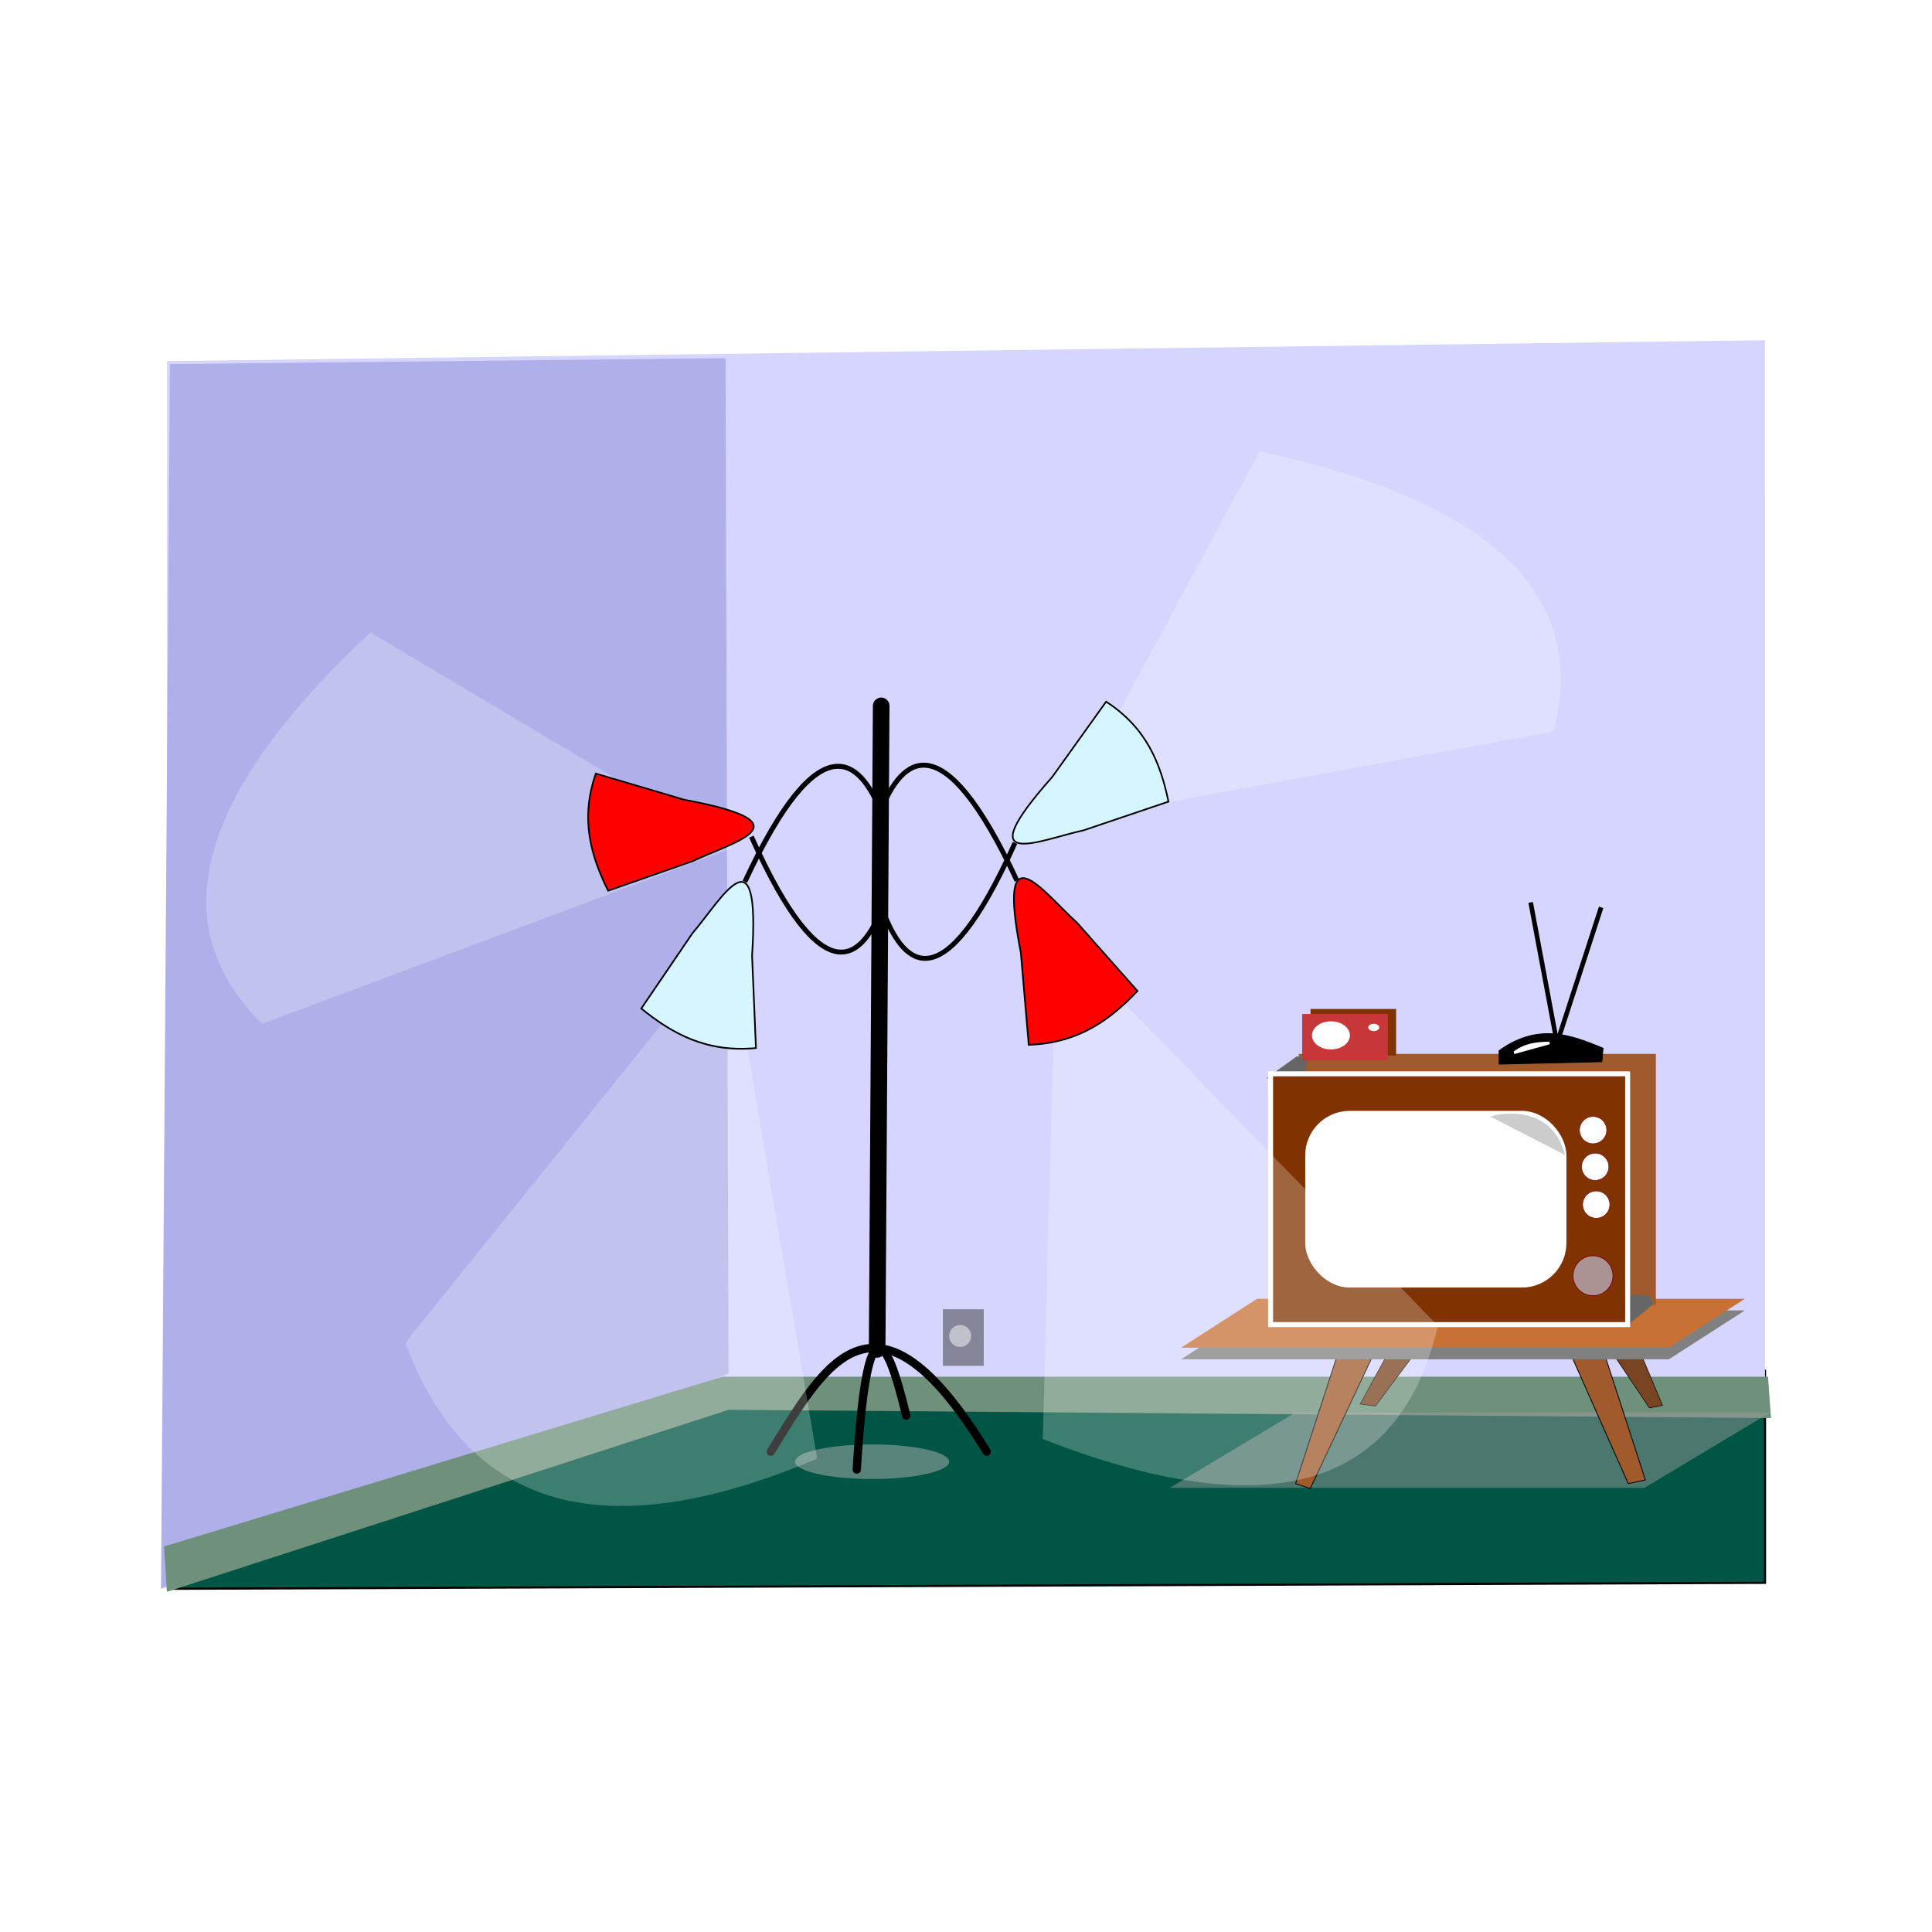 <svg:svg xmlns:dc="http://purl.org/dc/elements/1.1/" xmlns:ns1="http://sodipodi.sourceforge.net/DTD/sodipodi-0.dtd" xmlns:ns2="http://www.inkscape.org/namespaces/inkscape" xmlns:ns4="http://creativecommons.org/ns#" xmlns:rdf="http://www.w3.org/1999/02/22-rdf-syntax-ns#" xmlns:svg="http://www.w3.org/2000/svg" height="900.293" id="svg2" version="1.1" viewBox="-76.416 132.45 900.293 900.293" width="900.293" ns1:docname="tv vintage  remix.svg" ns2:version="0.48+devel r12830">
  <svg:defs id="defs4">
    <svg:filter height="1.159" id="filter4236" style="color-interpolation-filters:sRGB" width="1.178" x="-.089" y="-.08" ns2:collect="always">
      <svg:feGaussianBlur id="feGaussianBlur4238" stdDeviation="18.365" ns2:collect="always" />
    </svg:filter>
  </svg:defs>
  <ns1:namedview bordercolor="#666666" borderopacity="1.0" id="base" pagecolor="#ffffff" showgrid="false" ns2:current-layer="layer1" ns2:cx="286.08592" ns2:cy="446.08239" ns2:document-units="px" ns2:pageopacity="0.0" ns2:pageshadow="2" ns2:window-height="712" ns2:window-maximized="1" ns2:window-width="1024" ns2:window-x="-4" ns2:window-y="-4" ns2:zoom="0.7184354" />
  <svg:g id="layer1" ns2:groupmode="layer" ns2:label="Layer 1">
    <svg:g id="g3314" ns2:export-xdpi="90" ns2:export-ydpi="90">
      <svg:path d="m1.392 872.81 744.67-2.784v-98.826l-485.78-2.784z" id="path3310" style="stroke:#000000;stroke-width:1px;fill:#005544" ns1:nodetypes="ccccc" ns2:connector-curvature="0" />
      <svg:path d="m746.07 778.16-485.78-2.784-258.9 98.826v-573.47l744.67-9.743z" id="path3306" style="fill:#d5d5ff" ns1:nodetypes="cccccc" ns2:connector-curvature="0" />
      <svg:path d="m263.07 772.59-1.39-473.25-258.9 2.78-4.172 570.69z" id="path3308" style="fill:#afafe9" ns2:connector-curvature="0" />
      <svg:path d="m-0 853.1 260.29-79.12h487.17l1.392 19.273-485.78-3.85-261.68 84.8z" id="path3312" style="fill:#6f917c" ns1:nodetypes="ccccccc" ns2:connector-curvature="0" />
      <svg:g id="g3424" transform="matrix(.387 0 0 .387 822.91 546.22)" ns2:export-xdpi="90" ns2:export-ydpi="90">
        <svg:rect height="176.56" id="rect4274" style="opacity:0.496;fill:#999999" transform="matrix(1 0 -.857 .514 0 0)" width="571.54" x="289.14" y="1228.8" />
        <svg:g id="g4246" transform="translate(-121.12 -109.77)">
          <svg:path d="m-238.85 642.19 37.969 90.614-15.778 3.125-62.95-93.739h-198.54l-68.37 91.395-18.407-2.344 49.962-91.395z" id="path3361" style="stroke:#000000;stroke-width:.688px;fill:#784421" ns1:nodetypes="ccccccccc" ns2:connector-curvature="0" />
          <svg:path d="m-586.73 654.74-55.962 172.3 17.672 5.891 83.943-178.2h222.38l76.58 172.3 20.618-4.418-55.962-172.3z" id="path3359" style="stroke:#000000;stroke-width:1px;fill:#a05a2c" ns1:nodetypes="ccccccccc" ns2:connector-curvature="0" />
          <svg:rect height="108.85" id="rect3363" style="fill:#808080" transform="matrix(1 0 -.841 .541 0 0)" width="587.37" x="272.37" y="1143.2" />
          <svg:rect height="108.85" id="rect3357" style="fill:#c87137" transform="matrix(1 0 -.841 .541 0 0)" width="587.37" x="250.62" y="1117.4" />
          <svg:g id="g3343">
            <svg:rect height="301.94" id="rect3337" style="fill:#a05a2c" width="429.94" x="-638.81" y="309.61" />
            <svg:path d="m-211.54 610.66-32.399 26.508-5.891-38.29 32.399 1.473z" id="path3341" style="fill:#666666" ns2:connector-curvature="0" />
            <svg:path d="m-641.26 312.54-36.817 26.508 45.653-2.945 4.418-20.618z" id="path3339" style="fill:#666666" ns2:connector-curvature="0" />
            <svg:rect height="301.94" id="rect3273" style="stroke:#ffffff;stroke-linecap:round;stroke-width:6;fill:#803300" width="429.94" x="-672.81" y="333.61" />
            <svg:rect height="206.77" id="rect3275" ry="50.621" style="stroke:#ffffff;stroke-linecap:round;stroke-width:6;fill:#ffffff" width="308.51" x="-628.09" y="381.19" />
            <svg:circle cx="-281.93" cy="445.52" d="m -265.557,445.516 a 16.376,16.376 0 0 1 -16.376,16.376 16.376,16.376 0 0 1 -16.376,-16.376 16.376,16.376 0 0 1 16.376,-16.376 16.376,16.376 0 0 1 16.376,16.376 z" id="path3327" r="16.376" style="stroke:#800000;stroke-linecap:round;stroke-width:.601;fill:#ffffff" />
            <svg:circle cx="-280.68" cy="491.04" d="m -264.305,491.041 a 16.376,16.376 0 0 1 -16.376,16.376 16.376,16.376 0 0 1 -16.376,-16.376 16.376,16.376 0 0 1 16.376,-16.376 16.376,16.376 0 0 1 16.376,16.376 z" id="circle3329" r="16.376" style="stroke:#800000;stroke-linecap:round;stroke-width:.601;fill:#ffffff" />
            <svg:circle cx="-284.47" cy="401.38" d="m -268.093,401.375 a 16.376,16.376 0 0 1 -16.376,16.376 16.376,16.376 0 0 1 -16.376,-16.376 16.376,16.376 0 0 1 16.376,-16.376 16.376,16.376 0 0 1 16.376,16.376 z" id="circle3331" r="16.376" style="stroke:#800000;stroke-linecap:round;stroke-width:.601;fill:#ffffff" />
            <svg:circle cx="-284.58" cy="576.71" d="m -260.552,576.706 a 24.024,24.024 0 0 1 -24.024,24.024 24.024,24.024 0 0 1 -24.024,-24.024 24.024,24.024 0 0 1 24.024,-24.024 24.024,24.024 0 0 1 24.024,24.024 z" id="circle3333" r="24.024" style="stroke:#800000;stroke-linecap:round;stroke-width:.881;fill:#ac9393" />
            <svg:path d="m-318.3 431.3c-16.61-65.969-87.937-48.046-89.615-46.088z" id="path3335" style="fill:#cccccc" ns1:nodetypes="ccc" ns2:connector-curvature="0" />
          </svg:g>
          <svg:rect height="55.962" id="rect3371" style="fill:#803300" width="103.09" x="-624.73" y="255.53" />
          <svg:rect height="55.962" id="rect3365" style="fill:#c83737" width="103.09" x="-634.73" y="261.53" />
          <svg:ellipse cx="-600.12" cy="287.3" d="m -577.295,287.3 a 22.827,16.936 0 0 1 -22.827,16.936 22.827,16.936 0 0 1 -22.827,-16.936 22.827,16.936 0 0 1 22.827,-16.936 22.827,16.936 0 0 1 22.827,16.936 z" id="path3367" rx="22.827" ry="16.936" style="fill:#ffffff" />
          <svg:ellipse cx="-548.58" cy="277.73" d="m -541.95,277.727 a 6.627,4.418 0 0 1 -6.627,4.418 6.627,4.418 0 0 1 -6.627,-4.418 6.627,4.418 0 0 1 6.627,-4.418 6.627,4.418 0 0 1 6.627,4.418 z" id="path3369" rx="6.627" ry="4.418" style="fill:#ffffff" />
          <svg:rect height="174.52" id="rect3377" style="fill:#000000" transform="rotate(-10.599)" width="5.54" x="-379.66" y="58.887" ns2:transform-center-x="14.717885" ns2:transform-center-y="-83.671017" />
          <svg:rect height="174.52" id="rect3379" style="fill:#000000" transform="rotate(17.998)" width="5.54" x="-222.96" y="211.54" ns2:transform-center-x="-27.126218" ns2:transform-center-y="-80.508535" />
          <svg:path d="m-397.63 321.91 123.71-2.945 1.473-16.2c-39.064-16.322-78.421-30.741-125.18 2.945z" id="path3373" style="stroke:#000000;stroke-width:1px;fill:#000000" ns1:nodetypes="ccccc" ns2:connector-curvature="0" />
          <svg:path d="m-379.33 309.77 42.624-11.728-0.296-3.216c-14.317 0.421-28.641 1.23-43.133 11.861z" id="path3375" style="fill:#ffffff" ns1:nodetypes="ccccc" ns2:connector-curvature="0" />
        </svg:g>
        <svg:path d="m-1262.8-219.23-4.872 774.81" id="path3381" style="stroke:#000000;stroke-linecap:round;stroke-width:20;fill:none" ns2:connector-curvature="0" />
        <svg:ellipse cx="-1273.7" cy="690.89" d="m -1180.921,690.894 a 92.733,20.818 0 0 1 -92.733,20.818 92.733,20.818 0 0 1 -92.733,-20.818 92.733,20.818 0 0 1 92.733,-20.818 92.733,20.818 0 0 1 92.733,20.818 z" id="path4272" rx="92.733" ry="20.818" style="opacity:0.496;fill:#b3b3b3" />
        <svg:g id="g4193" transform="translate(-4)">
          <svg:path d="m-1391.7 678.73c64.16-103.41 125.57-219.47 259.92 0" id="path3383" style="stroke:#000000;stroke-linecap:round;stroke-width:10;fill:none" ns1:nodetypes="cc" ns2:connector-curvature="0" />
          <svg:path d="m-1288.2 700.33c11.693-193.07 33.488-173.99 59.565-64.98" id="path3387" style="stroke:#000000;stroke-linecap:round;stroke-width:10;fill:none" ns1:nodetypes="ccc" ns2:connector-curvature="0" />
        </svg:g>
        <svg:path d="m-1260.4 72.047l-3.785-166.54c-23.621-56.81-71.246-109.62-162.76 87.055" id="path3389" style="stroke:#000000;stroke-width:6;fill:none" ns1:nodetypes="csc" ns2:connector-curvature="0" />
        <svg:path d="m-1445.9 53.122-389.8 393.64c74.632 163.75 239.52 202.14 495.84 113.55z" id="path4210" style="opacity:0.496;filter:url(#filter4236);fill:#ffffff" transform="matrix(1 0 0 1.23 0 -2.076)" ns1:nodetypes="cccc" ns2:connector-curvature="0" />
        <svg:path d="m-719.15 45.552-389.85 393.64c74.632 163.75 239.52 202.14 495.84 113.55z" id="path4244" style="opacity:0.496;filter:url(#filter4236);fill:#ffffff" transform="matrix(.483 -.875 -.961 -.329 -1050.5 -662.33)" ns1:nodetypes="cccc" ns2:connector-curvature="0" />
        <svg:path d="m-1413.6 192.81c-59.906 5.651-101.16-17.629-138.07-47.635l61.719-90.77c35.714-41.502 81.895-127.76 71.683 27.118z" id="path3391" style="stroke:#000000;stroke-width:2;fill:#d5f6ff" ns1:nodetypes="ccccc" ns2:connector-curvature="0" ns2:transform-center-x="47.467552" ns2:transform-center-y="86.774654" />
        <svg:path d="m-1265.9 70.692l3.785-166.54c23.621-56.81 71.246-109.62 162.76 87.055" id="path4198" style="stroke:#000000;stroke-width:6;fill:none" ns1:nodetypes="csc" ns2:connector-curvature="0" />
        <svg:path d="m-719.15 45.552-389.85 393.64c74.632 163.75 239.52 202.14 495.84 113.55z" id="path4240" style="opacity:0.496;filter:url(#filter4236);fill:#ffffff" transform="matrix(-1 0 .177 1.201 -1779.2 -.296)" ns1:nodetypes="cccc" ns2:connector-curvature="0" />
        <svg:path d="m-1085.1 188.9c60.138-2.018 98.09-30.357 130.88-64.816l-72.767-82.179c-40.704-36.62-97.486-116.3-67.649 36.018z" id="path4200" style="stroke:#000000;stroke-width:2;fill:#ff0000" ns1:nodetypes="ccccc" ns2:connector-curvature="0" ns2:transform-center-x="-58.832574" ns2:transform-center-y="87.237099" />
        <svg:path d="m-719.15 45.552-389.85 393.64c74.632 163.75 239.52 202.14 495.84 113.55z" id="path4242" style="opacity:0.496;filter:url(#filter4236);fill:#ffffff" transform="matrix(-.864 -.503 .656 -.775 -1699.4 -405.84)" ns1:nodetypes="cccc" ns2:connector-curvature="0" />
        <svg:path d="m-1262.2-133.74l3.648 166.58c22.767 56.822 68.671 109.65 156.87-87.074" id="path4202" style="stroke:#000000;stroke-width:5.891;fill:none" ns1:nodetypes="csc" ns2:connector-curvature="0" />
        <svg:path d="m-991.96-224.27c48.726 31.459 65.592 74.553 75.052 120.35l-102.37 34.595c-52.465 11.324-140.32 51.678-37.501-64.367z" id="path4204" style="stroke:#000000;stroke-width:1.964;fill:#d5f6ff" ns1:nodetypes="ccccc" ns2:connector-curvature="0" ns2:transform-center-x="-79.456215" ns2:transform-center-y="-74.455382" />
        <svg:path d="m-1258.6-141.31l-3.648 166.58c-22.767 56.822-68.671 109.65-156.87-87.074" id="path4206" style="stroke:#000000;stroke-width:5.891;fill:none" ns1:nodetypes="csc" ns2:connector-curvature="0" />
        <svg:path d="m-1606.4-137.7c-19.091 54.767-5.9 99.125 14.794 141.06l102-35.645c48.341-23.323 142.44-45.508-9.994-73.821z" id="path4208" style="stroke:#000000;stroke-width:1.964;fill:#ff0000" ns1:nodetypes="ccccc" ns2:connector-curvature="0" ns2:transform-center-x="85.309409" ns2:transform-center-y="4.7270802" />
        <svg:rect height="68.13" id="rect4276" style="opacity:0.496;fill:#333333" width="49.205" x="-1188.5" y="507.32" />
        <svg:circle cx="-1167.7" cy="539.49" d="m -1154.426,539.494 a 13.248,13.248 0 0 1 -13.248,13.248 13.248,13.248 0 0 1 -13.248,-13.248 13.248,13.248 0 0 1 13.248,-13.248 13.248,13.248 0 0 1 13.248,13.248 z" id="path4278" r="13.248" style="opacity:0.496;fill:#ffffff" />
      </svg:g>
    </svg:g>
  </svg:g>
</svg:svg>